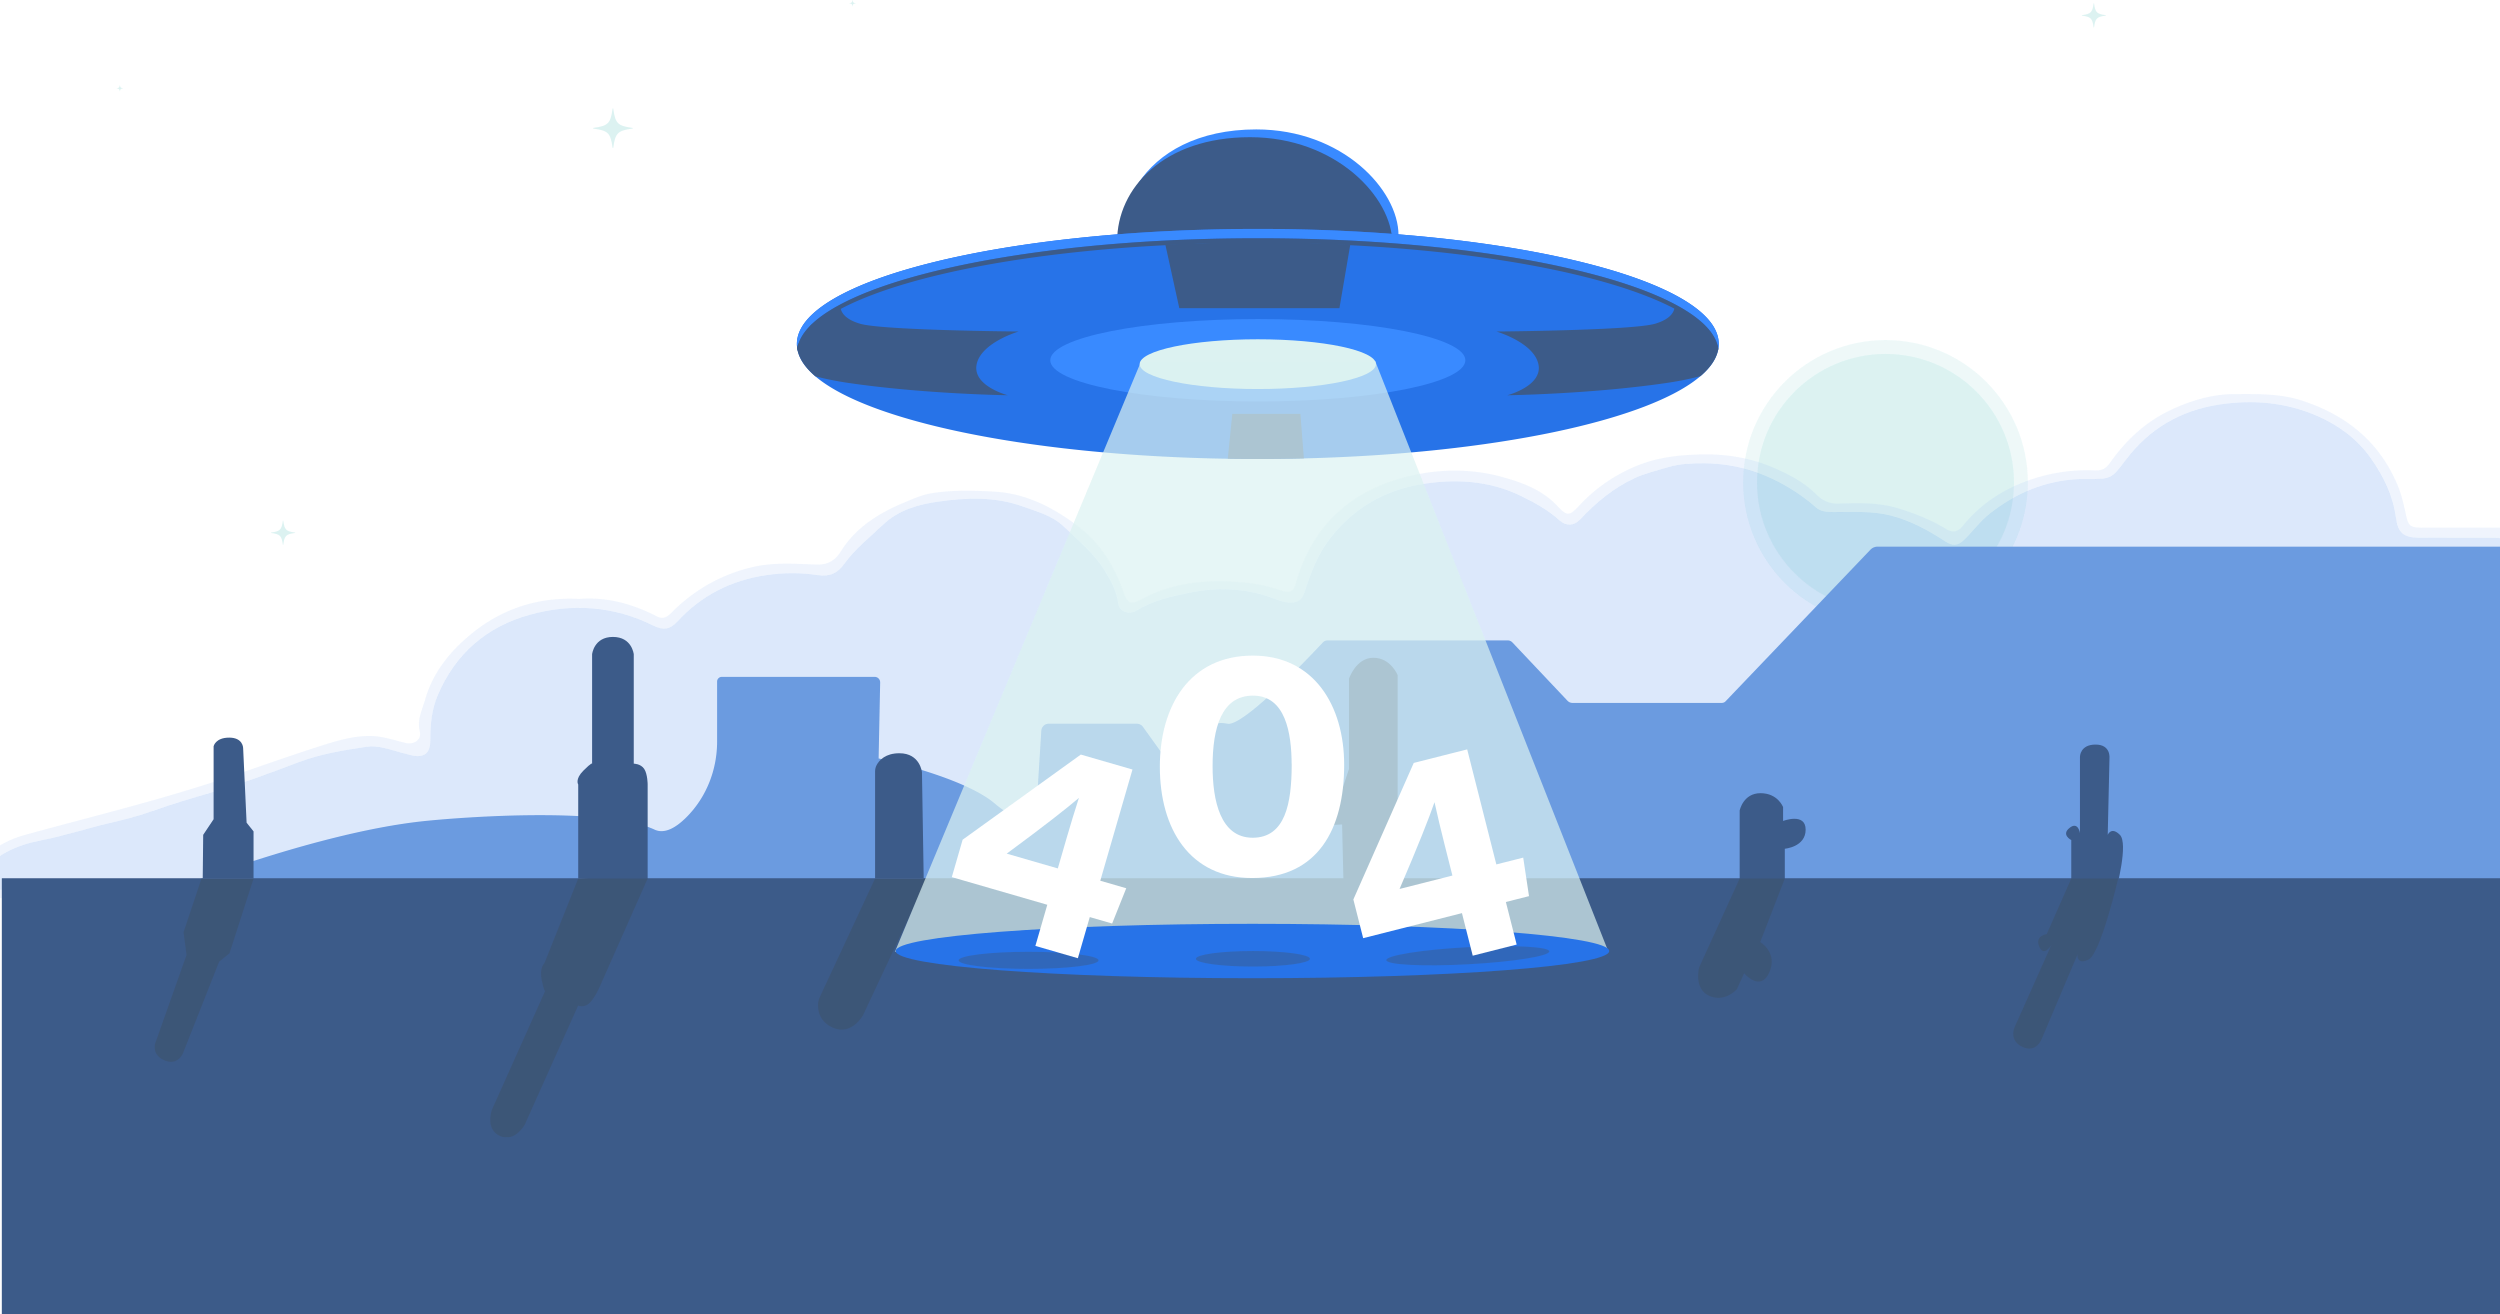 <svg width="1440" height="757" fill="none" xmlns="http://www.w3.org/2000/svg"><g opacity=".9"><path opacity=".49" d="M1086.05 359.87c45.29 0 82-36.713 82-82s-36.71-82-82-82-82 36.713-82 82 36.71 82 82 82z" fill="#D8F1F0"/><path d="M1086.05 351.87c40.87 0 74-33.131 74-74s-33.13-74-74-74-74 33.131-74 74 33.13 74 74 74zM1212.94 8.99c-5.21.71-6.05 1.55-6.77 6.77-.02.14-.23.14-.25 0-.71-5.21-1.55-6.05-6.77-6.77-.14-.02-.14-.23 0-.25 5.21-.71 6.05-1.55 6.77-6.77.02-.14.23-.14.25 0 .71 5.21 1.55 6.05 6.77 6.77.14.03.14.23 0 .25zm-1043 298c-5.21.71-6.05 1.55-6.77 6.77-.02.14-.23.14-.25 0-.71-5.21-1.55-6.05-6.77-6.77-.14-.02-.14-.23 0-.25 5.21-.71 6.05-1.55 6.77-6.77.02-.14.23-.14.25 0 .71 5.21 1.55 6.05 6.77 6.77.14.03.14.23 0 .25zM364.289 74.07c-8.51 1.16-9.88 2.53-11.04 11.04-.03.24-.37.24-.41 0-1.16-8.51-2.53-9.88-11.04-11.04-.24-.03-.24-.37 0-.41 8.51-1.16 9.88-2.53 11.04-11.04.03-.24.37-.24.41 0 1.16 8.51 2.53 9.88 11.04 11.04.24.04.24.38 0 .41zM70.88 50.9c-1.39.19-1.61.41-1.8 1.8-.01.04-.06.04-.07 0-.19-1.39-.41-1.61-1.8-1.8-.04-.01-.04-.06 0-.07 1.39-.19 1.61-.41 1.8-1.8.01-.04.06-.04.07 0 .19 1.39.41 1.61 1.8 1.8.04.01.04.07 0 .07zm422-49c-1.39.19-1.61.41-1.8 1.8-.01.04-.06.04-.07 0-.19-1.39-.41-1.61-1.8-1.8-.04-.01-.04-.06 0-.07 1.39-.19 1.61-.41 1.8-1.8.01-.04.06-.04.07 0 .19 1.39.41 1.61 1.8 1.8.04.01.04.07 0 .07z" fill="#D8F1F0"/><g opacity=".32"><path opacity=".52" d="M333.749 344.97c15.19-1.23 30.29 2.63 44.58 10.07 3.46 1.8 5.85.46 8.34-2.05 13.18-13.29 28.84-22.21 47.16-26.43 12.01-2.76 24.21-1.8 36.29-1.38 6.85.24 10.96-2.43 14.28-7.72 8.88-14.11 22.39-22.22 37.3-28.38 4.74-1.96 9.58-4.09 14.58-4.92 11.94-2 24.09-1.63 36.12-1.01 18.14.94 33.74 8.84 48 19.54 13.02 9.76 21.35 22.93 26.66 38.14 2.4 6.85 4.1 7.72 10.5 4.29 19.24-10.29 39.74-11.62 60.95-9.4 7.02.73 13.66 2.38 20.26 4.65 3.77 1.29 6.28.35 7.47-3.9 10.02-35.79 34.42-56.09 70.05-63.23 16.04-3.21 32.72-2.93 48.41 1.34 11.54 3.15 23.39 7.31 32.23 16.75 6.09 6.5 7.11 5.82 13.22-.66 9.42-9.99 20.61-17.57 33.48-22.7 11.56-4.61 23.46-5.89 35.82-6.21 15.12-.39 29.431 2 43.191 8.08 8.51 3.76 16.67 8.07 23.34 14.74 3.64 3.64 7.66 5.69 13.21 5.49 11.6-.42 23.25-.69 34.6 2.82 9.54 2.95 18.74 6.63 27.26 11.84 3.95 2.41 6.83 1.45 9.51-1.85 9.72-11.98 21.84-20.25 36.43-25.65 13.05-4.83 26.24-6.91 39.98-6.25 3.75.18 6.24-1.37 8.31-4.31 9.22-13.1 20.64-23.77 35.25-30.61 11.5-5.38 23.53-9 36.39-9.07 13.28-.07 26.49-.39 39.46 3.89 25.11 8.29 43.88 23.38 54.41 48.03 2.37 5.54 3.74 11.33 4.95 17.18 1.42 6.89 2.44 7.81 9.67 7.83 15 .04 29.99 0 44.99.03 7.43.01 10.47 3.11 10.52 10.59.01 1.67.02 3.33-.01 5-.11 5.71-3.58 9.18-9.28 9.32-17.14.44-34.23-1.54-51.39-1.13-4.53.11-6.96 1.46-8.44 5.84-4.61 13.7-12.35 25.64-23.8 34.35-15.64 11.9-32.96 20.47-53.27 20.9-3.5.07-7.03.34-10.49-.05-6.16-.69-9.94 2.42-13.33 6.99-15.71 21.16-36.34 33.96-62.81 37.08-20.27 2.39-39.63-.04-58.16-8.97-4.01-1.93-8.19-3.33-11.75-6.2-2.51-2.02-4.92-.78-7.04 1.32-5.06 5.04-9.77 10.47-15.62 14.66-7.54 5.41-15.76 9.44-24.27 13.18-17.06 7.49-35.04 5.83-52.46 4.47-17.59-1.37-33.34-9.73-46.48-21.9-3.411-3.16-6.761-4.63-11.461-4.75-16.47-.41-32.85 1.02-49.22 2.24-15.65 1.16-31.31 2.44-46.91 4.03-21.83 2.22-43.66 2.96-65.57 3.03-10.01.03-19.39-1.93-28.69-5.18-5.2-1.82-6.33-1.12-7.69 4.13-7.1 27.49-24.57 46.32-50.2 57.1-9.87 4.15-20.6 7.14-31.87 6.88-15.82-.37-31.68.42-47.48-.22-22.87-.93-45.73-2.13-68.61-3.02-13.24-.52-26.48-1.4-39.74-1.98-22.04-.98-44.06-2.22-66.1-3.12-8.79-.36-17.59-.56-26.38-.7-17.56-.28-34.67-2.48-50.72-10.21-3.83-1.84-7.12-1.08-10.29 2.15-14.85 15.12-32.92 24.68-53.93 26.69-23.77 2.27-47.28.58-68-13.57-3.27-2.23-6.36-4.76-9.38-7.33-1.06-.91-1.87-2.01-3.38-1.39-1.45.6-1.62 1.97-1.63 3.36-.01 3 0 6-.05 8.99-.13 7.99-3.34 11.36-11.23 11.22-13.48-.25-26.92.93-40.38 1.29-16.76.44-33.52 1.21-50.28 1.92-17.59.74-35.19 1.3-52.78 2.01-16.59.67-33.18 1.31-49.78 1.98-17.76.73-35.52 1.37-53.27 2.08-6.79.27-13.59.6-20.4.77-3.32.08-6.61-.23-8.27-3.42-1.65-3.16-.09-6.28 1.74-8.87 8.49-12.03 19.37-20.58 33.91-24.59 38-10.47 76.36-19.71 113.8-32.16 18.25-6.07 36.35-12.62 54.66-18.5 10.21-3.28 20.52-6.66 31.5-6.32 6.68.21 12.97 2.45 19.39 3.98 4.87 1.16 9.28-1.87 8.16-6.55-1.68-6.96 1.4-12.58 3.17-18.72 3.51-12.19 10.43-22.4 19.22-31.02 18.96-18.57 41.73-28.05 69.57-26.66zm141.22 137.72c21.23 1 42.48 1.55 63.7 2.88 14.08.88 28.19 1.33 42.29 2.03 21.56 1.06 43.12 2.09 64.68 2.98 19.27.79 38.57 1.64 57.88 1.25 8.02-.16 15.87-.7 23.63-2.94 31.25-9.05 52.97-27.45 60.37-60.37 1.67-7.44 4.51-10.42 12.84-6.98 11.01 4.53 22.47 6.44 34.49 6.59 20.99.26 41.8-2.01 62.67-3.33 8.1-.51 16.2-1.3 24.28-2.1 15.84-1.58 31.7-2.85 47.6-3.71 4.8-.26 9.58-.18 14.41-.76 8.53-1.03 16.771-.81 23.201 6.94 3.53 4.26 8.79 7.02 13.78 9.73 14.32 7.79 29.49 11.33 45.91 11.26 15.7-.07 30.31-3.18 44.08-10.55 9.79-5.24 18.28-12.01 25.12-20.84 5.49-7.09 8.46-7.8 15.9-2.86 20.09 13.36 42.43 17.54 65.8 14.69 25.61-3.12 46.44-15.43 61.07-37.12 3.15-4.67 7.38-6.33 12.68-6.49 6.97-.22 13.92.44 20.9-.9 30.22-5.8 52.38-21.78 64.44-50.57 3.95-9.43 6.76-11.37 16.93-10.41 14.4 1.36 28.85 1.4 43.29 1.88 6.16.21 8.23-1.72 8.16-6.74-.06-4.7-2.17-6.46-7.97-6.47-14.66-.03-29.33.04-43.99-.04-8.73-.05-11.94-2.97-13.06-11.58-1.67-12.8-7.25-24.04-14.55-34.34-7.82-11.03-18.59-18.94-30.91-24.28-18.09-7.83-37.13-9.44-56.5-6.46-22.09 3.4-40.1 13.88-53.62 31.86-8.34 11.08-8.41 11.02-22.54 11.03-1.67 0-3.34-.07-5 .02-19.11 1.01-35.77 8.06-50.75 19.85-5.71 4.5-9.8 10.33-14.93 15.26-3.58 3.44-6.59 3.51-10.56.91-9.85-6.44-20.12-12.09-31.64-15.03-10.94-2.79-22.11-1.93-33.22-2.02-3.52-.03-7.08-.17-9.84-2.65a90.208 90.208 0 00-8.9-7.04c-16.73-11.66-34.99-18.31-55.571-18.37-6.98-.02-13.88.2-20.56 2.21-6.48 1.95-13.08 3.41-19.33 6.31-12.32 5.7-22.37 14.15-31.53 23.93-3.51 3.75-8.15 3.75-11.8.43-6.56-5.97-14.26-10.22-22.15-14.06-18.69-9.1-38.61-10.03-58.51-6.59-20.41 3.53-37.54 13.57-50.75 30.05-7.68 9.57-11.85 20.65-15.51 32-1.36 4.21-3.46 5.86-7.81 5.95-4.17.08-7.78-1.67-11.39-2.94-15.14-5.33-30.71-5.98-46.04-2.94-10.68 2.12-21.68 4.43-31.35 10.39-4.51 2.78-10.01.7-10.65-4-.98-7.14-4.18-13.09-7.86-19.04-6.18-10-15.25-17.28-23.54-25.27-6.61-6.37-15.34-8.57-23.79-11.62-16.08-5.81-32.72-5-48.62-2.73-10.81 1.54-22.55 4.56-31.74 13.36-7.66 7.33-16.07 13.78-22.32 22.55-3.67 5.15-8.13 7.53-15.35 6.41-9.62-1.5-19.67-1.43-29.39-.01-20.21 2.96-37.58 11.69-51.52 26.94-4.08 4.46-8.09 4.96-13.54 2.23-22.96-11.49-47.04-13.04-71.33-6.32-24.7 6.83-42.73 22.29-52.92 46.21-3.52 8.26-4.39 16.93-4.32 25.84.06 8.01-3.69 10.68-11.47 8.77-1.94-.47-3.86-1.01-5.78-1.53-6.41-1.73-13.02-4.25-19.49-3.26-13.15 2.01-26.28 4.01-38.99 8.86-16.52 6.3-33.16 12.45-50.18 17.43-11.43 3.34-22.89 6.63-34.11 10.72-8.01 2.92-16.38 4.96-24.7 6.92-13.21 3.1-26.07 7.42-39.46 9.98-14.09 2.69-27.04 8.34-35.82 20.68-1.28 1.8-2.5 3.82-1.41 6.01 1.03 2.07 3.29 1.82 5.3 1.99 6.68.57 13.25-1.02 19.9-1.01 17.11.02 34.17-1.13 51.25-1.84 17.74-.74 35.49-1.33 53.24-2.02 14.93-.58 29.85-1.16 44.77-1.97 19.41-1.05 38.85-1.49 58.28-2.16 11.3-.39 22.6-.65 33.89-1.05 4.83-.17 6.78-2.24 6.92-7.23.11-3.66.09-7.33.03-10.99-.05-3.3.21-6.67 3.5-8.2 3.32-1.54 5.51 1.18 7.74 3.17 20.83 18.61 45.69 24.63 72.73 21.96 21.9-2.17 40.81-11.47 55.8-27.92 3.59-3.94 7.49-4.38 12.13-2.25 4.38 2.01 8.76 4.08 13.29 5.69 16.1 5.72 32.96 5.36 49.71 5.75z" fill="#94B9F2"/><path opacity=".52" d="M474.97 482.69c-16.75-.39-33.61-.03-49.72-5.77-4.53-1.61-8.91-3.68-13.29-5.69-4.63-2.13-8.54-1.68-12.13 2.25-15 16.45-33.9 25.76-55.8 27.92-27.04 2.67-51.91-3.34-72.73-21.96-2.23-1.99-4.42-4.71-7.74-3.17-3.3 1.53-3.56 4.91-3.5 8.2.06 3.66.08 7.33-.03 10.99-.15 4.99-2.09 7.06-6.92 7.23-11.3.4-22.6.66-33.89 1.05-19.43.66-38.87 1.1-58.28 2.16-14.92.81-29.84 1.39-44.77 1.97-17.75.69-35.5 1.27-53.24 2.02-17.08.72-34.14 1.87-51.25 1.84-6.65-.01-13.21 1.58-19.9 1.01-2-.17-4.27.09-5.3-1.99-1.08-2.19.13-4.2 1.41-6.01 8.78-12.35 21.73-17.99 35.82-20.68 13.39-2.56 26.25-6.89 39.46-9.98 8.32-1.95 16.69-3.99 24.7-6.92 11.22-4.09 22.68-7.38 34.11-10.72 17.02-4.98 33.66-11.13 50.18-17.43 12.72-4.85 25.84-6.84 38.99-8.86 6.47-.99 13.08 1.53 19.49 3.26 1.92.52 3.85 1.05 5.78 1.53 7.77 1.91 11.53-.76 11.47-8.77-.07-8.91.79-17.58 4.32-25.84 10.2-23.91 28.22-39.38 52.92-46.21 24.29-6.72 48.38-5.16 71.33 6.32 5.45 2.72 9.46 2.23 13.54-2.23 13.93-15.25 31.31-23.99 51.52-26.94 9.72-1.42 19.76-1.49 29.39.01 7.23 1.13 11.69-1.26 15.35-6.41 6.25-8.77 14.66-15.22 22.32-22.55 9.19-8.8 20.93-11.82 31.74-13.36 15.9-2.27 32.54-3.07 48.62 2.73 8.46 3.05 17.18 5.25 23.79 11.62 8.29 7.99 17.35 15.26 23.54 25.27 3.68 5.95 6.89 11.9 7.86 19.04.64 4.7 6.14 6.78 10.65 4 9.67-5.95 20.66-8.26 31.35-10.39 15.33-3.04 30.9-2.4 46.04 2.94 3.61 1.27 7.23 3.02 11.39 2.94 4.35-.08 6.45-1.74 7.81-5.95 3.66-11.35 7.83-22.43 15.51-32 13.21-16.48 30.34-26.52 50.75-30.05 19.89-3.44 39.82-2.51 58.51 6.59 7.89 3.84 15.59 8.09 22.15 14.06 3.65 3.32 8.29 3.33 11.8-.43 9.15-9.78 19.2-18.23 31.53-23.93 6.25-2.89 12.85-4.36 19.33-6.31 6.68-2.01 13.58-2.23 20.56-2.21 20.58.06 38.84 6.72 55.57 18.37 3.14 2.19 6.08 4.49 8.9 7.04 2.76 2.49 6.32 2.62 9.84 2.65 11.11.09 22.28-.77 33.22 2.02 11.52 2.94 21.79 8.59 31.64 15.03 3.98 2.6 6.98 2.53 10.56-.91 5.13-4.93 9.22-10.77 14.93-15.26 14.98-11.8 31.64-18.84 50.75-19.85 1.66-.09 3.33-.02 5-.02 14.13-.01 14.21.05 22.54-11.03 13.53-17.98 31.53-28.46 53.62-31.86 19.37-2.98 38.42-1.37 56.5 6.46 12.32 5.34 23.08 13.24 30.91 24.28 7.3 10.3 12.89 21.54 14.55 34.34 1.12 8.61 4.33 11.53 13.06 11.58 14.66.09 29.33.01 43.99.04 5.8.01 7.91 1.77 7.97 6.47.06 5.02-2 6.95-8.16 6.74-14.43-.48-28.89-.52-43.29-1.88-10.17-.96-12.98.98-16.93 10.41-12.06 28.79-34.21 44.77-64.44 50.57-6.97 1.34-13.93.68-20.9.9-5.3.17-9.52 1.82-12.68 6.49-14.64 21.69-35.46 34-61.07 37.12-23.37 2.85-45.7-1.33-65.8-14.69-7.43-4.94-10.41-4.24-15.9 2.86-6.83 8.83-15.33 15.6-25.12 20.84-13.77 7.37-28.38 10.48-44.08 10.55-16.42.07-31.6-3.47-45.91-11.26-4.98-2.71-10.25-5.47-13.78-9.73-6.43-7.76-14.67-7.97-23.2-6.94-4.83.58-9.61.51-14.41.76-15.89.85-31.75 2.13-47.6 3.71-8.08.8-16.18 1.59-24.28 2.1-20.87 1.32-41.68 3.59-62.67 3.33-12.02-.15-23.48-2.05-34.49-6.59-8.33-3.43-11.17-.45-12.84 6.98-7.4 32.93-29.12 51.33-60.37 60.37-7.75 2.24-15.6 2.78-23.63 2.94-19.32.39-38.61-.46-57.88-1.25-21.56-.89-43.13-1.92-64.68-2.98-14.1-.69-28.21-1.15-42.29-2.03-21.21-1.31-42.46-1.86-63.69-2.86z" fill="#1064E4"/></g><path d="M497.049 519.87h-417s96-40 165-47c25.36-2.57 104-8 132 5 5.78 2.68 12.29-1.14 18.17-6.98 11.6-11.52 17.83-27.38 17.83-43.73V392.6c0-1.51 1.22-2.73 2.73-2.73h88.04c1.77 0 3.2 1.46 3.16 3.23l-.89 43.75c16.68 3.89 51.95 13.26 66.96 26.02 20 17 24 2 24 2l2.75-44.04a4.233 4.233 0 014.22-3.96h50.83c1.38 0 2.68.66 3.48 1.78l15.57 21.63c.72 1 1.88 1.59 3.11 1.59h17.2c1.57 0 2.84-1.27 2.84-2.84v-18.16s0-6 10-4c9.07 1.81 47.74-39.13 54.87-46.78.73-.78 1.74-1.22 2.81-1.22h103.73c1.01 0 1.99.42 2.68 1.16l31.75 33.61c.74.78 1.77 1.23 2.85 1.23h86.05c.81 0 1.57-.33 2.13-.91l83.441-87.32a5.734 5.734 0 014.14-1.77h359.55l.66 214.62-944.661-9.62z" fill="#5B90DD"/><path d="M1002.05 511.87v-45s2-10 12-10 13 8 13 8v8s13-5 13 5-12 11-12 11v23h-26zm191 0v-28s-6-3-1-7 6 3 6 3v-44s0-7 9-7 8 8 8 8l-1 44s2-5 7 0-2 31-2 31h-26zm-1076.28-6l.27-25 6-9v-42s1-5 9-5 8 6 8 6l2 43 4 5v27h-29.27zm216.279 0v-54s-2-3 3-8 5-4 5-4v-63s1-10 12-10 12 10 12 10v63s4 0 6 3 2 9 2 9v57l-40-3zm171 0v-61.53c0-1.3.3-2.58.92-3.72 1.45-2.67 5-6.75 13.08-6.75 12 0 13 11 13 11l1 61h-28zm252-70c4.88 1.08 5 19 5 19h12l4-12v-52s4-12 14-12 14 10 14 10v128h-31l-1-42-16.14.95c-.55.03-1.1-.17-1.5-.55-2.48-2.36-11.36-11.1-11.36-15.4v-20s3-6 12-4z" fill="#27497C"/><path d="M1441.05 505.87H1.049v251H1441.05v-251z" fill="#27497C"/><g clip-path="url(#clip0_132_598)"><g opacity=".4" filter="url(#filter0_f_132_598)"><path d="M333.119 505.87l-19.55 48.97s-3.04 2.55-1.53 9.76 2 6.12 2 6.12l-30.69 68.48s-4.08 11.22 4.61 15.12c8.69 3.89 14.35-6.62 14.35-6.62l30.69-68.49s3.16 1.42 6.2-1.14c3.04-2.55 5.96-9.07 5.96-9.07l27.96-63.13h-40z" fill="#283B4C"/></g><g opacity=".4" filter="url(#filter1_f_132_598)"><path d="M116.12 505.87l-10.4 31.08 1.72 13.11-18.36 51.8s-1.24 6.5 6.3 9.17 10.16-4.73 10.16-4.73l20.69-52.37 5.96-4.83 13.93-43.23h-30z" fill="#283B4C"/></g><g opacity=".4" filter="url(#filter2_f_132_598)"><path d="M504.121 505.87l-31.87 68.34c-.67 1.48-1.06 3.06-1.08 4.62-.04 3.63 1.09 9.75 8.46 13.07 10.94 4.93 17.5-7.19 17.5-7.19l36.99-78.84h-30z" fill="#283B4C"/></g><g opacity=".4" filter="url(#filter3_f_132_598)"><path d="M1193.12 505.87l-14.23 32.2s-6.92.79-4.29 7.14c2.64 6.36 6.92-.79 6.92-.79l-21.21 47.48s-3.37 7.55 4.84 11.22c8.22 3.67 11.16-5.37 11.16-5.37l20.3-47.88s-.58 6.21 6.39 2.86c6.99-3.36 17.12-46.86 17.12-46.86h-27z" fill="#283B4C"/></g><g opacity=".4" filter="url(#filter4_f_132_598)"><path d="M1002.12 505.87l-23.381 51.26s-3.39 12.3 5.71 16.44c9.11 4.13 16.011-3.81 16.011-3.81l4.17-9.18s9.23 11.11 14.44-.36c5.21-11.47-5.19-17.59-5.19-17.59l14.24-36.76h-26z" fill="#283B4C"/></g></g><path d="M805.537 135.433c0 28.887-14.148 41.155-34.555 46.349 16.978-8.731 28.287-21.912 28.287-38.29 0-25.968-32.236-60.89-81.933-60.89-28.162 0-48.99 9.42-61.75 23.165 11.551-17.99 34.636-31.224 68.018-31.224 49.697 0 81.933 34.922 81.933 60.89z" fill="#247DFF"/><path d="M801.957 139.911c0 30.66-39.65 50.145-81.933 50.145-42.283 0-76.561-20.38-76.561-51.041 0-30.66 26.863-59.994 76.561-59.994 49.697 0 81.933 34.922 81.933 60.89z" fill="#27497C"/><path d="M990 198.115c0 6.429-3.663 12.643-10.504 18.508-29.711 25.53-119.3 44.71-228.312 47.414h-.143a1034.74 1034.74 0 01-43.841.197 986.614 986.614 0 01-9.214-.179c-108.931-2.704-198.512-21.831-228.357-47.315-6.161-5.265-9.778-10.799-10.486-16.512a15.225 15.225 0 01-.143-2.113c0-36.597 118.871-66.263 265.5-66.263 136.403 0 248.791 25.672 263.799 58.714 1.119 2.48 1.701 4.997 1.701 7.549z" fill="#1064E5"/><path d="M990 198.115c0 .904-.072 1.799-.224 2.686-5.641-35.352-122.255-63.577-265.276-63.577-143.021 0-259.635 28.225-265.276 63.577a15.868 15.868 0 01-.224-2.686c0-36.597 118.871-66.263 265.5-66.263 146.629 0 265.5 29.666 265.5 66.263z" fill="#247DFF"/><path d="M989.777 200.801c-.072.448-.161.896-.278 1.343-8.336-34.725-123.795-62.233-264.998-62.233-141.203 0-256.662 27.508-264.999 62.233a14.165 14.165 0 01-.277-1.343c5.641-35.352 122.255-63.576 265.276-63.576 143.02 0 259.635 28.224 265.276 63.576z" fill="#27497C"/><path d="M724.499 231.246c66.021 0 119.542-10.624 119.542-23.73 0-13.105-53.521-23.729-119.542-23.729s-119.542 10.624-119.542 23.729c0 13.106 53.521 23.73 119.542 23.73z" fill="#247DFF"/><path d="M724.499 224.082c37.585 0 68.054-6.414 68.054-14.327s-30.469-14.327-68.054-14.327-68.054 6.414-68.054 14.327 30.469 14.327 68.054 14.327z" fill="#D8F1F0"/><path d="M671.221 140.806l8.059 36.713h92.231l6.268-36.713-51.488-1.791-55.07 1.791zm79.819 123.231c-8.73.224-17.577.34-26.541.34-5.811 0-11.587-.045-17.3-.143l2.606-25.825h39.23l2.005 25.628zm238.244-64.964c-2.284-4.083-4.952-7.88-7.755-11.847-5.265-3.528-10.763-6.716-16.199-9.626a4.891 4.891 0 01-.761-.501c-.412 2.955-2.749 6.877-11.282 9.384-13.11 3.859-91.336 4.477-91.336 4.477s21.491 6.268 24.177 18.805c2.687 12.536-17.909 17.908-17.909 17.908s48.39-.671 92.231-7.163c7.567-1.119 13.907-2.507 19.046-3.877 5.722-4.898 9.206-10.047 10.2-15.357a12.954 12.954 0 00-.412-2.203zm-408.808 28.592s-48.39-.672-92.231-7.164c-7.361-1.092-13.557-2.427-18.617-3.761-6.16-5.265-9.778-10.799-10.485-16.512.071-.385.152-.77.259-1.155 2.275-4.083 4.952-7.88 7.755-11.856 5.274-3.519 10.763-6.715 16.198-9.626.287-.152.538-.322.762-.501.412 2.955 2.758 6.877 11.291 9.384 13.11 3.86 91.336 4.477 91.336 4.477s-21.491 6.268-24.177 18.805c-2.687 12.536 17.909 17.909 17.909 17.909z" fill="#27497C"/><path opacity=".7" d="M657.342 207.965l-141.885 340.27h411.01l-134.361-340.27H657.342z" fill="#D8F1F0"/><path d="M721.409 563.457c113.498 0 205.505-7.016 205.505-15.67 0-8.655-92.007-15.671-205.505-15.671-113.497 0-205.505 7.016-205.505 15.671 0 8.654 92.008 15.67 205.505 15.67z" fill="#1064E5"/><path opacity=".47" d="M592.465 558.084c22.254 0 40.295-2.205 40.295-4.925 0-2.72-18.041-4.925-40.295-4.925s-40.295 2.205-40.295 4.925c0 2.72 18.041 4.925 40.295 4.925z" fill="#27497C"/><path d="M596.378 544.849l6.859-23.702-54.999-15.93 6.242-21.553 68.071-49.035 29.756 8.614-18.545 64.06 14.954 4.334-8.13 20.327-12.877-3.725-6.859 23.702-24.472-7.092zm17.882-61.75c1.889-6.527 5.336-17.926 7.19-23.514-6.537 5.632-20.353 16.503-41.585 32.111l29.434 8.524 4.961-17.121z" fill="#fff"/><path opacity=".47" d="M845.727 555.425c25.927-1.397 46.827-4.731 46.68-7.447-.146-2.716-21.283-3.786-47.21-2.389-25.927 1.397-46.826 4.731-46.68 7.447.146 2.716 21.283 3.786 47.21 2.389zm-124.05 1.316c18.15 0 32.863-2.004 32.863-4.477 0-2.473-14.713-4.477-32.863-4.477-18.149 0-32.863 2.004-32.863 4.477 0 2.473 14.714 4.477 32.863 4.477z" fill="#27497C"/><path d="M774.241 440.53c0 36.875-15.016 65.215-53.019 65.215-35.898 0-53.154-28.269-53.154-64.113 0-34.896 17.112-64.007 53.53-64.007 35.173 0 52.643 28.753 52.643 62.905zm-75.79.779c0 19.718 4.423 41.227 23.084 41.227 18.903 0 22.449-20.085 22.449-41.845 0-18.67-3.608-40.008-22.243-40.008-18.204.009-23.29 18.715-23.29 40.626zm149.844 109.173l-6.215-24.518-56.897 14.426-5.65-22.297 34.788-78.647 30.777-7.799 16.798 66.263 15.474-3.922 3.34 22.189-13.325 3.376 6.215 24.517-25.305 6.412zm-16.19-63.873c-1.71-6.751-4.567-18.616-5.83-24.526-2.856 8.364-9.446 25.135-20.129 49.957l30.445-7.719-4.486-17.712z" fill="#fff"/></g><defs><filter id="filter0_f_132_598" x="278.393" y="501.87" width="98.727" height="157.314" filterUnits="userSpaceOnUse" color-interpolation-filters="sRGB"><feFlood flood-opacity="0" result="BackgroundImageFix"/><feBlend in="SourceGraphic" in2="BackgroundImageFix" result="shape"/><feGaussianBlur stdDeviation="2" result="effect1_foregroundBlur_132_598"/></filter><filter id="filter1_f_132_598" x="85.004" y="501.87" width="65.115" height="113.741" filterUnits="userSpaceOnUse" color-interpolation-filters="sRGB"><feFlood flood-opacity="0" result="BackgroundImageFix"/><feBlend in="SourceGraphic" in2="BackgroundImageFix" result="shape"/><feGaussianBlur stdDeviation="2" result="effect1_foregroundBlur_132_598"/></filter><filter id="filter2_f_132_598" x="467.17" y="501.87" width="70.951" height="95.21" filterUnits="userSpaceOnUse" color-interpolation-filters="sRGB"><feFlood flood-opacity="0" result="BackgroundImageFix"/><feBlend in="SourceGraphic" in2="BackgroundImageFix" result="shape"/><feGaussianBlur stdDeviation="2" result="effect1_foregroundBlur_132_598"/></filter><filter id="filter3_f_132_598" x="1155.62" y="501.87" width="68.494" height="106.126" filterUnits="userSpaceOnUse" color-interpolation-filters="sRGB"><feFlood flood-opacity="0" result="BackgroundImageFix"/><feBlend in="SourceGraphic" in2="BackgroundImageFix" result="shape"/><feGaussianBlur stdDeviation="2" result="effect1_foregroundBlur_132_598"/></filter><filter id="filter4_f_132_598" x="974.121" y="501.87" width="57.998" height="76.891" filterUnits="userSpaceOnUse" color-interpolation-filters="sRGB"><feFlood flood-opacity="0" result="BackgroundImageFix"/><feBlend in="SourceGraphic" in2="BackgroundImageFix" result="shape"/><feGaussianBlur stdDeviation="2" result="effect1_foregroundBlur_132_598"/></filter><clipPath id="clip0_132_598"><path fill="#fff" transform="translate(89 505.87)" d="M0 0h1131.12v149.31H0z"/></clipPath></defs></svg>